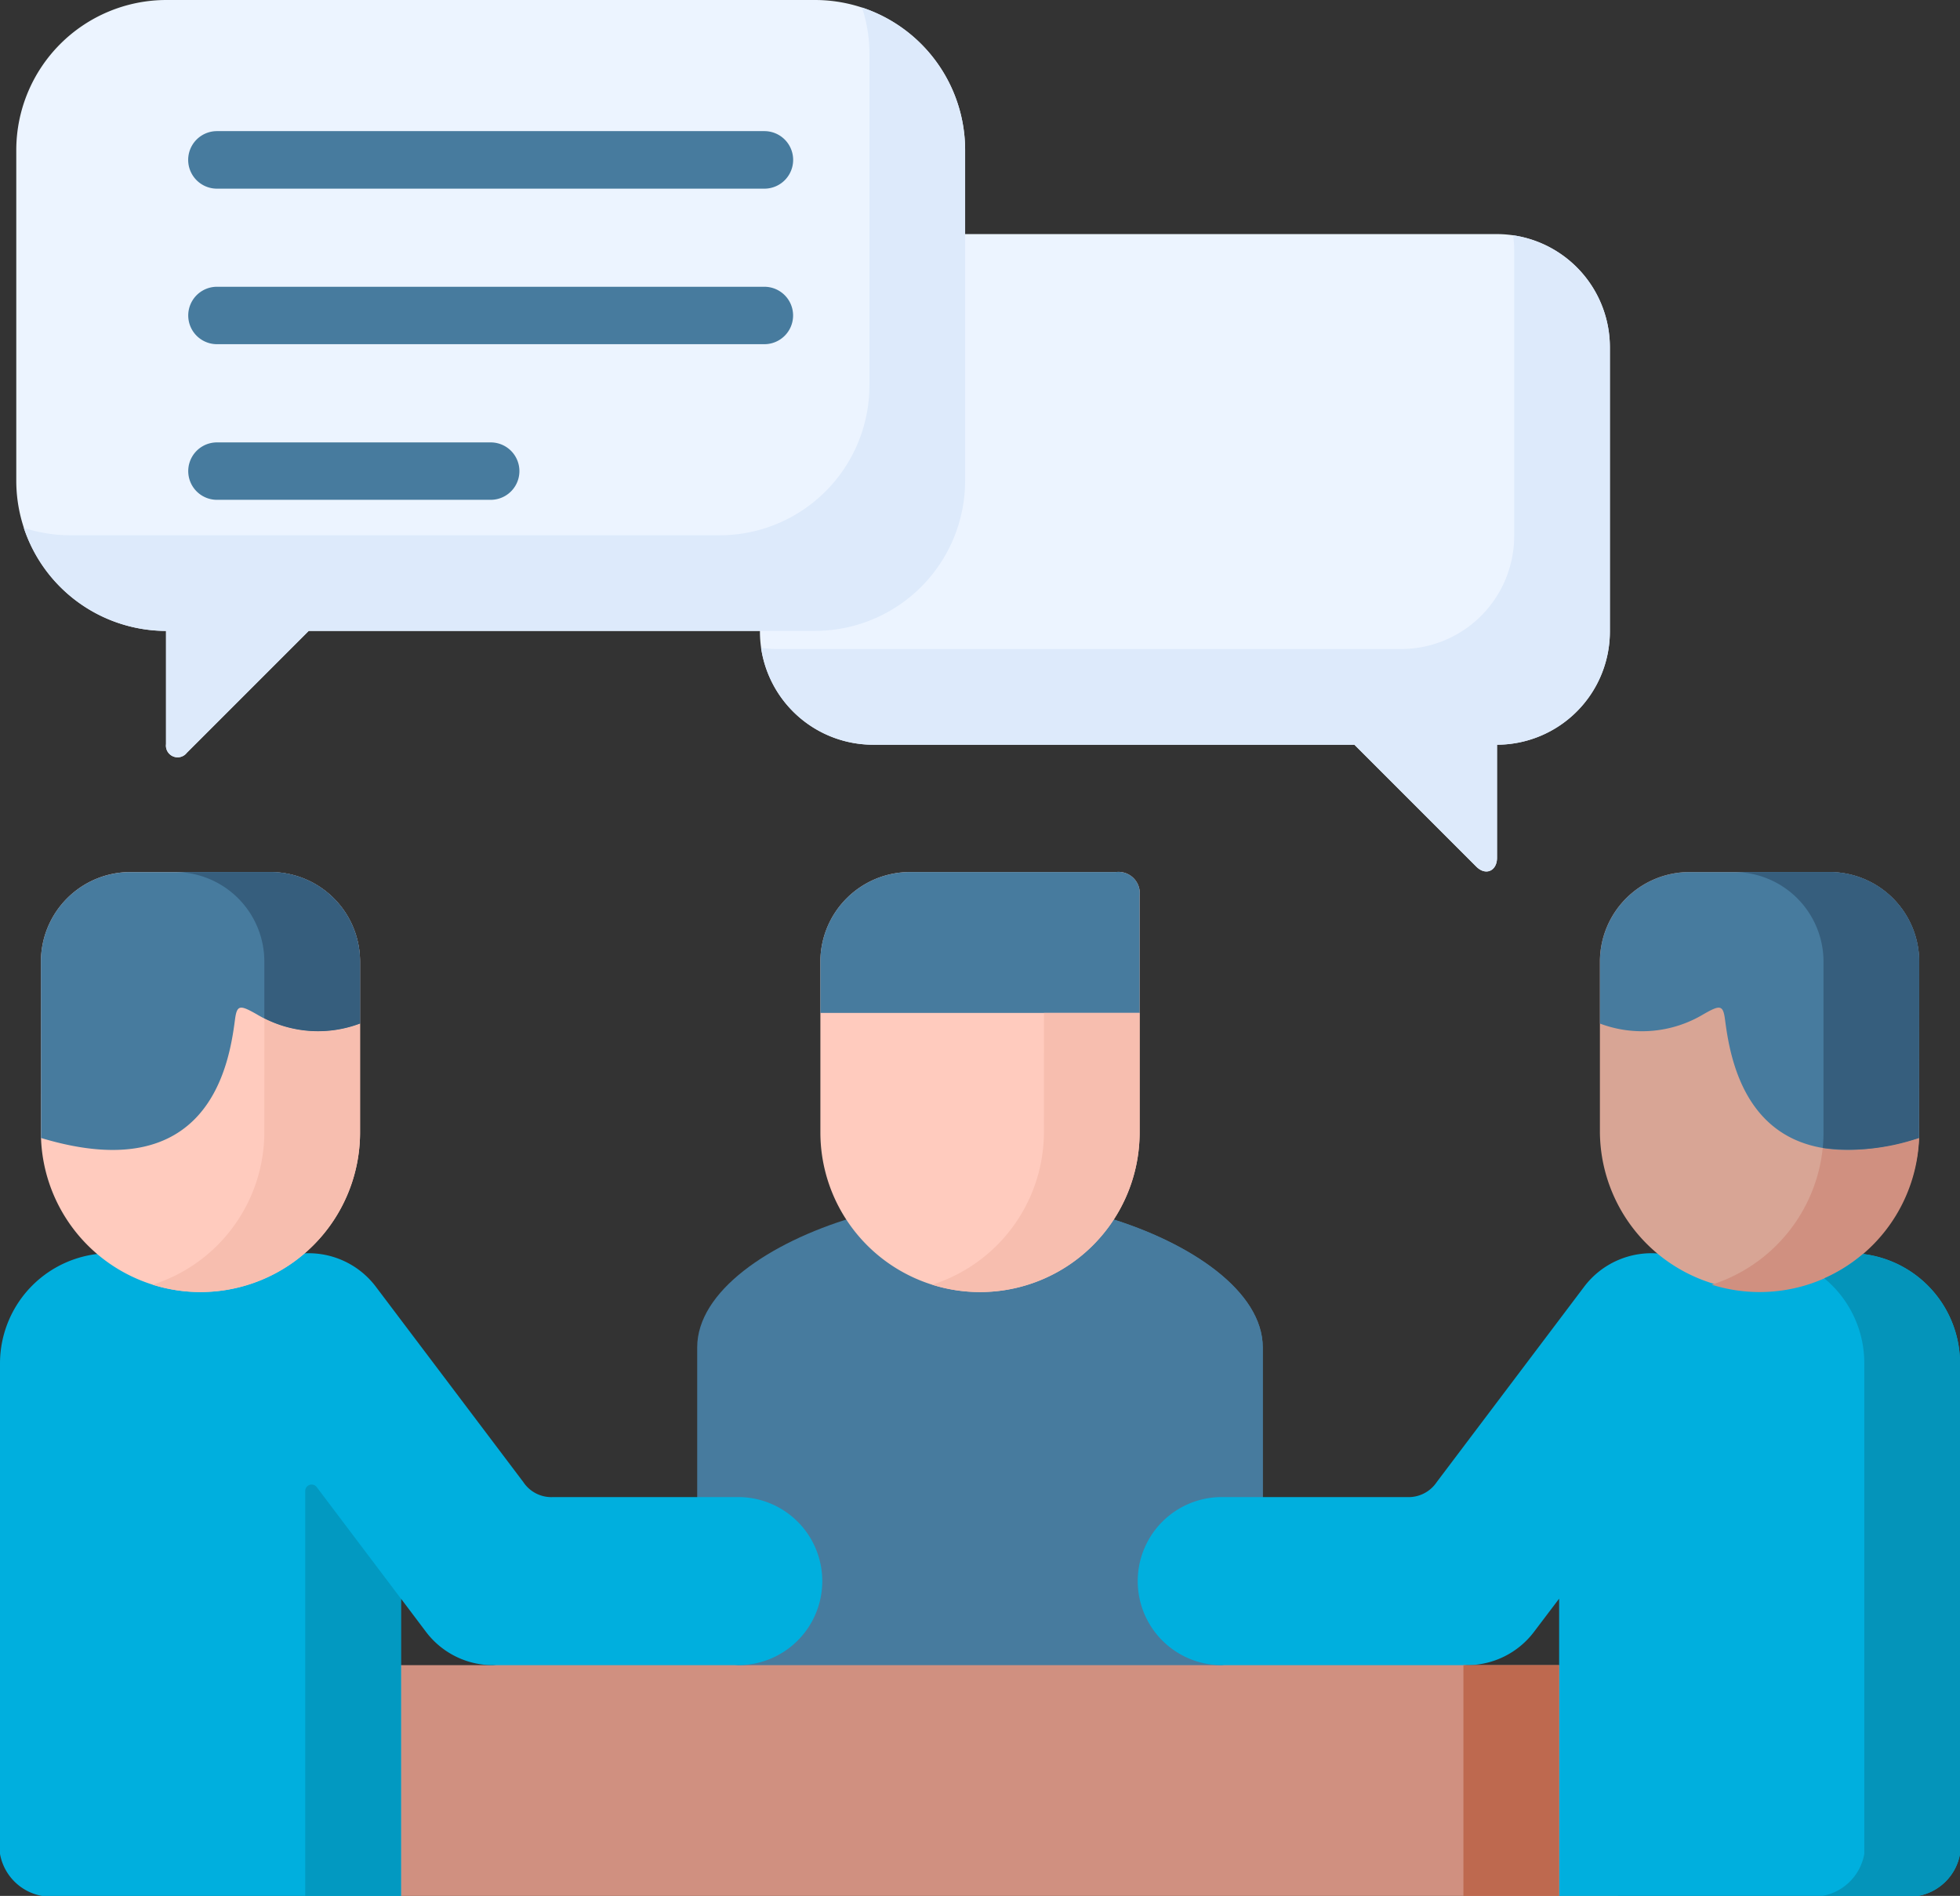 <svg xmlns="http://www.w3.org/2000/svg" width="131.122" height="126.815" viewBox="0 0 131.122 126.815">
    <rect x="0" y="0" width="131.122" height="126.815" fill="#333333" stroke="none"/>
    <defs>
        <style>
            .cls-1{fill:#477b9e}.cls-1,.cls-12,.cls-2,.cls-3,.cls-4,.cls-6,.cls-8,.cls-9{fill-rule:evenodd}.cls-2{fill:#d09080}.cls-3{fill:#00afde}.cls-4{fill:#ecf4ff}.cls-6{fill:#ffcbbe}.cls-8{fill:#365e7d}.cls-9{fill:#f7beaf}.cls-12{fill:#ddeafb}
        </style>
    </defs>
    <g id="meeting" transform="translate(0 -8.408)">
        <path id="Path_1019" d="M192.517 326.427h17.059c5.568 1.67 10.389 4.929 10.389 8.682v22.279h-37.837v-22.279c0-3.753 4.82-7.009 10.389-8.682z" class="cls-1" data-name="Path 1019" transform="translate(-135.486 -236.575)"/>
        <path id="Path_1020" d="M274.694 335.109v22.279h6.4v-22.279c0-3.753-4.82-7.013-10.389-8.682h-6.4c5.569 1.673 10.389 4.929 10.389 8.682z" class="cls-1" data-name="Path 1020" transform="translate(-196.618 -236.575)"/>
        <path id="Path_1021" d="M89.406 438.73h10.076l8.247-1.147 8.167 1.147h32.349l8.044-1.582 8.37 1.582h10.084v15.434H89.406z" class="cls-2" data-name="Path 1021" transform="translate(-66.509 -318.941)"/>
        <path id="Path_1022" d="M0 375.906v-32.827a7.376 7.376 0 0 1 7.347-7.354h12.13c.211 0 .414.015.624.029a5.633 5.633 0 0 1 5.038 2.207l9.866 13.067a2.255 2.255 0 0 0 2.018 1.009h12.364a5.622 5.622 0 1 1 0 11.245H32.973a5.609 5.609 0 0 1-4.479-2.236l-1.669-2.214v19.884H2.81a3.475 3.475 0 0 1-2.81-2.81z" class="cls-3" data-name="Path 1022" transform="translate(0 -243.492)"/>
        <path id="Path_1023" d="M352.2 375.906v-32.827a7.37 7.37 0 0 0-7.346-7.354h-12.123c-.211 0-.421.015-.624.029a5.639 5.639 0 0 0-5.045 2.207l-9.862 13.067a2.27 2.27 0 0 1-2.018 1.009h-12.368a5.622 5.622 0 1 0 0 11.245h16.414a5.608 5.608 0 0 0 4.479-2.236l1.677-2.214v19.884h24.007a3.475 3.475 0 0 0 2.809-2.81z" class="cls-3" data-name="Path 1023" transform="translate(-221.079 -243.492)"/>
        <path id="Path_1024" d="M206.063 103.707h32.218l8.153 8.152c.646.646 1.387.269 1.387-.581v-7.572a7.572 7.572 0 0 0 7.55-7.549V77.1a7.572 7.572 0 0 0-7.55-7.55h-41.758a7.572 7.572 0 0 0-7.55 7.55v19.057a7.572 7.572 0 0 0 7.55 7.549z" class="cls-4" data-name="Path 1024" transform="translate(-147.674 -45.484)"/>
        <path id="Path_1025" d="M23.816 50.607h33.895a10.047 10.047 0 0 0 10.018-10.018V18.426A10.047 10.047 0 0 0 57.711 8.408H14.27A10.047 10.047 0 0 0 4.252 18.426v22.163A10.047 10.047 0 0 0 14.27 50.607v7.579a.781.781 0 0 0 1.394.573z" class="cls-4" data-name="Path 1025" transform="translate(-3.163)"/>
        <path id="Path_1026" fill="#477b9e" d="M51.1 46.5a1.924 1.924 0 0 1 0-3.848h36.624a1.924 1.924 0 1 1 0 3.848zm0 20.813a1.92 1.92 0 0 1 0-3.84h18.315a1.92 1.92 0 1 1 0 3.84zm0-10.41a1.92 1.92 0 0 1 0-3.84h36.624a1.92 1.92 0 1 1 0 3.84z" data-name="Path 1026" transform="translate(-36.587 -25.473)"/>
        <g id="Group_44" data-name="Group 44" transform="translate(1.59 8.909)">
            <path id="Path_1027" d="M235.66 253.587a10.678 10.678 0 1 1-21.357 0v-11.441a6 6 0 0 1 5.982-5.974h13.785a1.428 1.428 0 0 1 1.59 1.59z" class="cls-6" data-name="Path 1027" transform="translate(-161.01 -178.343)"/>
            <path id="Path_1028" d="M214.3 242.146v3.448h21.36v-7.833a1.428 1.428 0 0 0-1.59-1.59h-13.785a6 6 0 0 0-5.985 5.975z" class="cls-1" data-name="Path 1028" transform="translate(-161.01 -178.343)"/>
            <path id="Path_1029" d="M10.686 253.587a10.675 10.675 0 1 0 21.35 0v-11.441a5.989 5.989 0 0 0-5.974-5.974h-9.4a5.989 5.989 0 0 0-5.974 5.974z" class="cls-6" data-name="Path 1029" transform="translate(-9.539 -178.343)"/>
            <path id="Path_1030" fill="#d8a595" fill-rule="evenodd" d="M439.3 253.587a10.679 10.679 0 0 1-21.357 0v-11.441a5.994 5.994 0 0 1 5.974-5.974h9.408a5.994 5.994 0 0 1 5.974 5.974z" data-name="Path 1030" transform="translate(-312.501 -178.343)"/>
            <path id="Path_1031" d="M461.023 270.942a10.672 10.672 0 0 1-13.88 10.185 10.744 10.744 0 0 0 7.427-9.147 14.206 14.206 0 0 0 6.439-.668l.015-11.811v11.441z" class="cls-2" data-name="Path 1031" transform="translate(-334.221 -195.697)"/>
            <path id="Path_1032" d="M32.037 242.146v4.16a7.975 7.975 0 0 1-6.918-.624c-1.126-.639-1.321-.639-1.452.385-.392 3.005-1.742 11.281-12.973 7.891l-.007-11.811a5.984 5.984 0 0 1 5.974-5.974h9.4a5.989 5.989 0 0 1 5.974 5.975z" class="cls-1" data-name="Path 1032" transform="translate(-9.54 -178.342)"/>
            <path id="Path_1033" d="M417.945 242.146v4.16a7.992 7.992 0 0 0 6.926-.624c1.118-.639 1.314-.639 1.445.385.392 3.005 1.749 11.281 12.973 7.891l.015-11.811a5.994 5.994 0 0 0-5.974-5.974h-9.41a5.994 5.994 0 0 0-5.975 5.975z" class="cls-1" data-name="Path 1033" transform="translate(-312.5 -178.342)"/>
            <path id="Path_1034" d="M458.985 242.147v11.441a9.9 9.9 0 0 1-.051 1.038 14.206 14.206 0 0 0 6.439-.668l.015-11.811a5.991 5.991 0 0 0-5.561-5.96 3.919 3.919 0 0 0-.414-.015h-6.4a5.994 5.994 0 0 1 5.972 5.975z" class="cls-8" data-name="Path 1034" transform="translate(-338.585 -178.343)"/>
            <path id="Path_1035" d="M47.333 282.013a10.722 10.722 0 0 1-7.477 10.187 10.672 10.672 0 0 0 13.88-10.185v-7.281a7.937 7.937 0 0 1-6.4-.348z" class="cls-9" data-name="Path 1035" transform="translate(-31.239 -206.769)"/>
            <path id="Path_1036" d="M45.725 236.172a5.989 5.989 0 0 1 5.974 5.975v3.811a7.936 7.936 0 0 0 6.4.348v-4.16a5.989 5.989 0 0 0-5.974-5.974z" class="cls-8" data-name="Path 1036" transform="translate(-35.605 -178.343)"/>
            <path id="Path_1037" d="M250.976 280.959a10.723 10.723 0 0 1-7.477 10.185 10.672 10.672 0 0 0 13.88-10.185v-7.993h-6.4z" class="cls-9" data-name="Path 1037" transform="translate(-182.729 -205.714)"/>
            <path id="Path_1039" fill="#0299c1" fill-rule="evenodd" d="M80.517 396.339a.427.427 0 0 0-.777.261v27.07h6.4v-19.883z" data-name="Path 1039" transform="translate(-60.909 -297.356)"/>
            <path id="Path_1040" fill="#0494ba" fill-rule="evenodd" d="M478.859 343.226v32.827a3.468 3.468 0 0 1-2.8 2.809h6.4a3.476 3.476 0 0 0 2.809-2.809v-32.827a7.377 7.377 0 0 0-6.5-7.3 10.64 10.64 0 0 1-2.585 1.626 7.343 7.343 0 0 1 2.676 5.674z" data-name="Path 1040" transform="translate(-355.73 -252.548)"/>
            <path id="Path_1041" d="M198.8 97.464a7.588 7.588 0 0 0 7.478 6.475h32.218l8.153 8.152c.646.646 1.387.269 1.387-.581v-7.572a7.572 7.572 0 0 0 7.55-7.549V77.334a7.568 7.568 0 0 0-6.475-7.47 7.4 7.4 0 0 1 .072 1.067v19.056a7.566 7.566 0 0 1-7.543 7.55h-41.77a8.807 8.807 0 0 1-1.074-.072z" class="cls-12" data-name="Path 1041" transform="translate(-149.475 -54.626)"/>
            <path id="Path_1042" d="M62.782 35.641a10.025 10.025 0 0 1-10.019 10.025H9.322a10.033 10.033 0 0 1-3.114-.5 10.054 10.054 0 0 0 9.517 6.9v7.574a.781.781 0 0 0 1.394.573l8.152-8.152h33.895a10.047 10.047 0 0 0 10.018-10.018V19.88a10.051 10.051 0 0 0-6.9-9.517 9.861 9.861 0 0 1 .5 3.114v22.164z" class="cls-12" data-name="Path 1042" transform="translate(-6.208 -10.363)"/>
            <path id="Path_1043" fill="#be694f" fill-rule="evenodd" d="M382.285 443.327h6.4v15.434h-6.4z" data-name="Path 1043" transform="translate(-285.973 -332.446)"/>
        </g>
    </g>
</svg>
